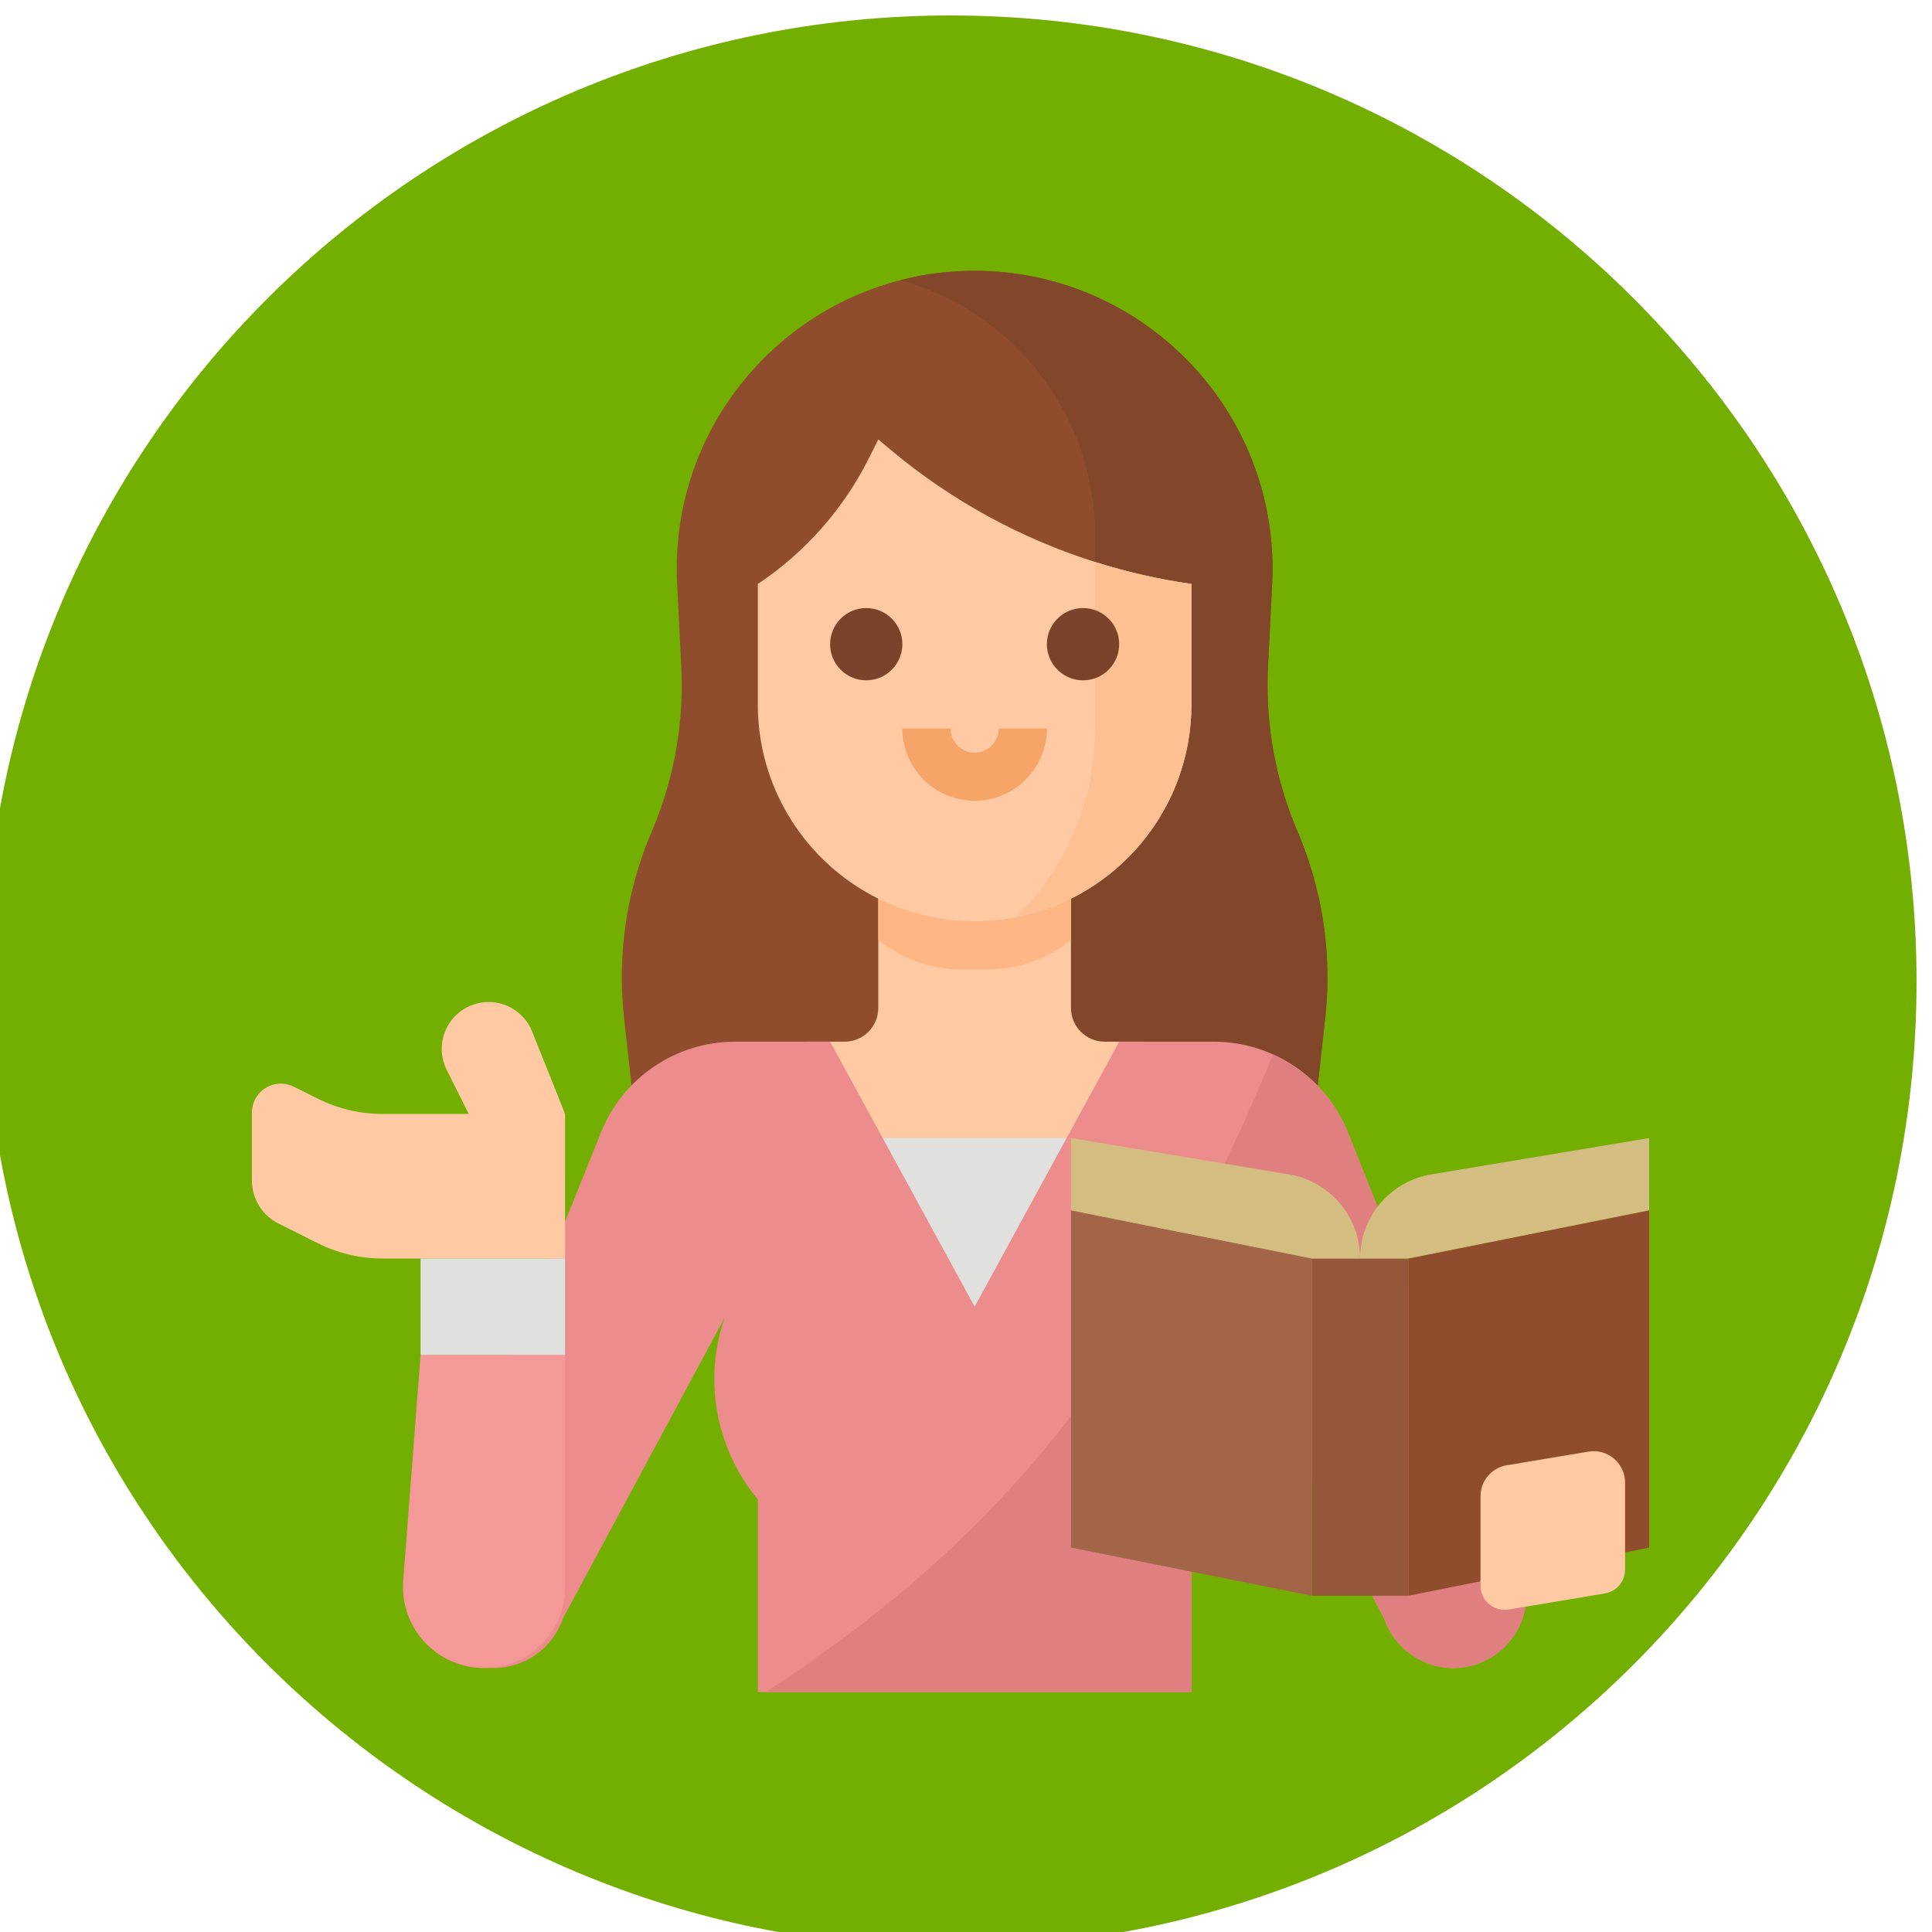 <svg xmlns="http://www.w3.org/2000/svg" viewBox="0 0 450 450" width="4.5mm" height="4.5mm" shape-rendering="geometricPrecision" image-rendering="optimizeQuality">
   <path fill="#73AF00" d="M-3.6 228.6c0,126.12 102.64,225 225,225 124.26,0 225,-100.74 225,-225 0,-124.26 -100.74,-225 -225,-225 -123.51,0 -225,100.02 -225,225z"/>
    <path fill="#8F4D2E" d="M308.66 237.19l-1.85 16.66 -1.25 11.22 -157.1 0 -1.25 -11.22 -1.85 -16.66c-0.35,-3.15 -0.53,-6.35 -0.53,-9.53 0,-11.68 2.38,-23.26 6.98,-34 4.6,-10.74 6.98,-22.34 6.98,-34.03 0,-1.42 -0.04,-2.88 -0.11,-4.29l-0.97 -19.41c-0.05,-1.15 -0.09,-2.31 -0.09,-3.46 0,-38.32 31.08,-69.39 69.39,-69.39 38.32,0 69.39,31.07 69.39,69.39 0,1.15 -0.03,2.31 -0.09,3.46l-0.97 19.41c-0.07,1.41 -0.11,2.87 -0.11,4.29 0,11.69 2.39,23.29 6.99,34.03 4.58,10.74 6.97,22.31 6.97,34 0,3.18 -0.18,6.37 -0.52,9.53l-0.01 0z"/>
    <path fill="#82462A" d="M308.66 237.19l-1.85 16.66 -62.97 0 0 -61.72 11.23 -22.45 0 -44.88c-0.01,-27.8 -18.6,-52.18 -45.41,-59.54 5.63,-1.45 11.45,-2.18 17.27,-2.18 38.36,0 69.47,31.1 69.47,69.46 0,1.13 -0.04,2.27 -0.09,3.39l-0.97 19.41c-0.07,1.41 -0.11,2.87 -0.11,4.29 0,11.69 2.39,23.29 6.99,34.03 4.58,10.74 6.97,22.31 6.97,34 0,3.18 -0.18,6.37 -0.52,9.53l-0.01 0z"/>
    <path fill="#FEC9A3" d="M257.31 242.63c0,0 0,0 0,0 -4.34,0 -7.86,-3.52 -7.86,-7.85 0,-0.01 0,-0.01 0,-0.01l0 -37.03 -44.88 0 0 37.03c0,0 0,0 0,0.01 0,4.33 -3.52,7.85 -7.85,7.85 0,0 -0.01,0 -0.01,0l-8.98 0 0 33.66 78.56 0 0 -33.66 -8.98 0z"/>
    <path fill="#FEB784" d="M230.39 225.79c6.95,-0.07 13.67,-2.5 19.06,-6.88l0 -21.17 -44.88 0 0 21.17c5.39,4.38 12.11,6.81 19.06,6.88l6.76 0z"/>
    <path fill="#FEC9A3" d="M277.51 136.02l0 28.05c0,27.89 -22.61,50.5 -50.5,50.5 -27.88,0 -50.5,-22.61 -50.5,-50.5l0 -28.05c11.02,-7.34 19.96,-17.47 25.88,-29.31l2.18 -4.35 3.18 2.66c13.92,11.6 30.04,20.42 47.32,25.88 7.3,2.3 14.86,4.04 22.44,5.11l0 0.01z"/>
    <path fill="#FEC093" d="M277.51 136.02l0 28.05c0,24.18 -17.14,44.96 -40.86,49.58 11.77,-11.55 18.42,-27.38 18.42,-43.88 0,-0.03 0,-0.06 0,-0.09l0 -38.79c7.3,2.31 14.86,4.05 22.44,5.12l0 0.01z"/>
    <path fill="#7A432A" d="M201.76 158.46c-4.65,0 -8.41,-3.77 -8.41,-8.41 0,-4.65 3.76,-8.42 8.41,-8.42 4.65,0 8.42,3.77 8.42,8.42 -0.01,4.64 -3.77,8.41 -8.42,8.41l0 0z"/>
    <path fill="#7A432A" d="M252.26 158.46c-4.65,0 -8.42,-3.77 -8.42,-8.41 0,-4.65 3.77,-8.42 8.42,-8.42 4.65,0 8.42,3.77 8.42,8.42 -0.01,4.64 -3.77,8.41 -8.42,8.41z"/>
    <path fill="#F7A468" d="M227.01 186.52c-9.29,-0.01 -16.82,-7.54 -16.83,-16.84l11.22 0c0,3.1 2.51,5.62 5.61,5.62 3.1,0 5.61,-2.52 5.61,-5.62l11.22 0c0,9.3 -7.54,16.83 -16.83,16.84l0 0z"/>
    <polygon fill="#E0E0DE" points="198.96,265.07 255.07,265.07 255.07,304.35 198.96,304.35 "/>
    <path fill="#EC8C8C" d="M341.31 388.28c-0.92,0.15 -1.86,0.23 -2.8,0.23 -7.28,0 -13.76,-4.63 -16.11,-11.53l-37.06 -69.53c1.49,4.47 2.25,9.15 2.25,13.86 0,10.2 -3.57,20.08 -10.08,27.93l0 44.88 -101 0 0 -44.88c-6.54,-7.86 -10.14,-17.79 -10.14,-28.02 0,-4.86 0.82,-9.7 2.4,-14.29l-37.66 70.05c-2.35,6.9 -8.83,11.54 -16.12,11.54 -9.4,0 -17.03,-7.62 -17.03,-17.02 0,-1.77 0.28,-3.53 0.82,-5.21l41.2 -102.55c5.12,-12.75 17.49,-21.11 31.23,-21.11 0,0 0,0 0,0l22.14 0 33.66 61.72 33.67 -61.72 22.04 0c13.79,0.01 26.18,8.42 31.28,21.23l40.73 102.43c0.53,1.68 0.81,3.43 0.81,5.19 0,8.32 -6.02,15.43 -14.23,16.8l0 0z"/>
    <path fill="#F59898" d="M93.91 368.18l4.05 -52.61 33.66 0 0 54.06c0,10.43 -8.45,18.88 -18.88,18.88 0,0 0,0 0,0 -10.43,0 -18.88,-8.45 -18.88,-18.88 0,-0.48 0.01,-0.97 0.05,-1.45l0 0z"/>
    <path fill="#FEC9A3" d="M111.16 233.72c-4.86,1.21 -8.27,5.58 -8.27,10.59 0,1.69 0.4,3.37 1.15,4.88l5.14 10.27 -20.11 0c0,0 0,0 0,0 -5.22,0 -10.38,-1.22 -15.05,-3.56l-5.59 -2.79c-0.94,-0.47 -1.97,-0.71 -3.01,-0.71 -3.72,0 -6.74,3.01 -6.74,6.73l0 15.84c0,4.25 2.41,8.13 6.21,10.03l9.13 4.57c4.67,2.33 9.83,3.56 15.05,3.56 0,0 0,0 0,0l42.55 0 0 -33.67 -7.68 -19.21c-1.66,-4.14 -5.67,-6.86 -10.13,-6.86 -0.89,0 -1.79,0.11 -2.65,0.33z"/>
    <polygon fill="#E0E0DE" points="97.96,293.13 131.62,293.13 131.62,315.57 97.96,315.57 "/>
    <path fill="#E07F7F" d="M341.31 388.28c-0.92,0.15 -1.86,0.23 -2.8,0.23 -7.28,0 -13.76,-4.63 -16.11,-11.53l-37.06 -69.53c1.49,4.47 2.25,9.15 2.25,13.86 0,10.2 -3.57,20.08 -10.08,27.93l0 44.88 -99.15 0c46.31,-30.24 85.38,-68.62 118.18,-148.52 7.97,3.58 14.24,10.14 17.46,18.26l40.73 102.43c0.53,1.68 0.81,3.43 0.81,5.19 0,8.32 -6.02,15.43 -14.23,16.8l0 0z"/>
    <polygon fill="#A36548" points="305.56,371.68 249.45,360.46 249.45,281.9 305.56,293.13 "/>
    <polygon fill="#8F4D2E" points="328.01,371.68 384.12,360.46 384.12,281.9 328.01,293.13 "/>
    <polygon fill="#95573A" points="305.56,293.13 328.01,293.13 328.01,371.68 305.56,371.68 "/>
    <path fill="#D4BD81" d="M316.79 293.13c0,-9.72 -7.03,-18.01 -16.61,-19.6l-50.73 -8.46 0 16.83 56.11 11.23 11.23 0c0,-9.72 7.02,-18.01 16.6,-19.6l50.73 -8.46 0 16.83 -56.11 11.23 -11.22 0z"/>
    <path fill="#FEC9A3" d="M373.82 371.14l-22.45 3.75c-0.3,0.05 -0.61,0.07 -0.92,0.07 -3.1,0 -5.61,-2.51 -5.61,-5.61l0 -20.85c0,0 0,-0.01 0,-0.01 0,-3.56 2.58,-6.61 6.1,-7.2l19.06 -3.18c0.4,-0.06 0.8,-0.1 1.2,-0.1 4.04,0 7.31,3.28 7.31,7.31 0,0 0,0 0,0l0 20.29c0,2.74 -1.99,5.08 -4.69,5.53l0 0z"/>
</svg>